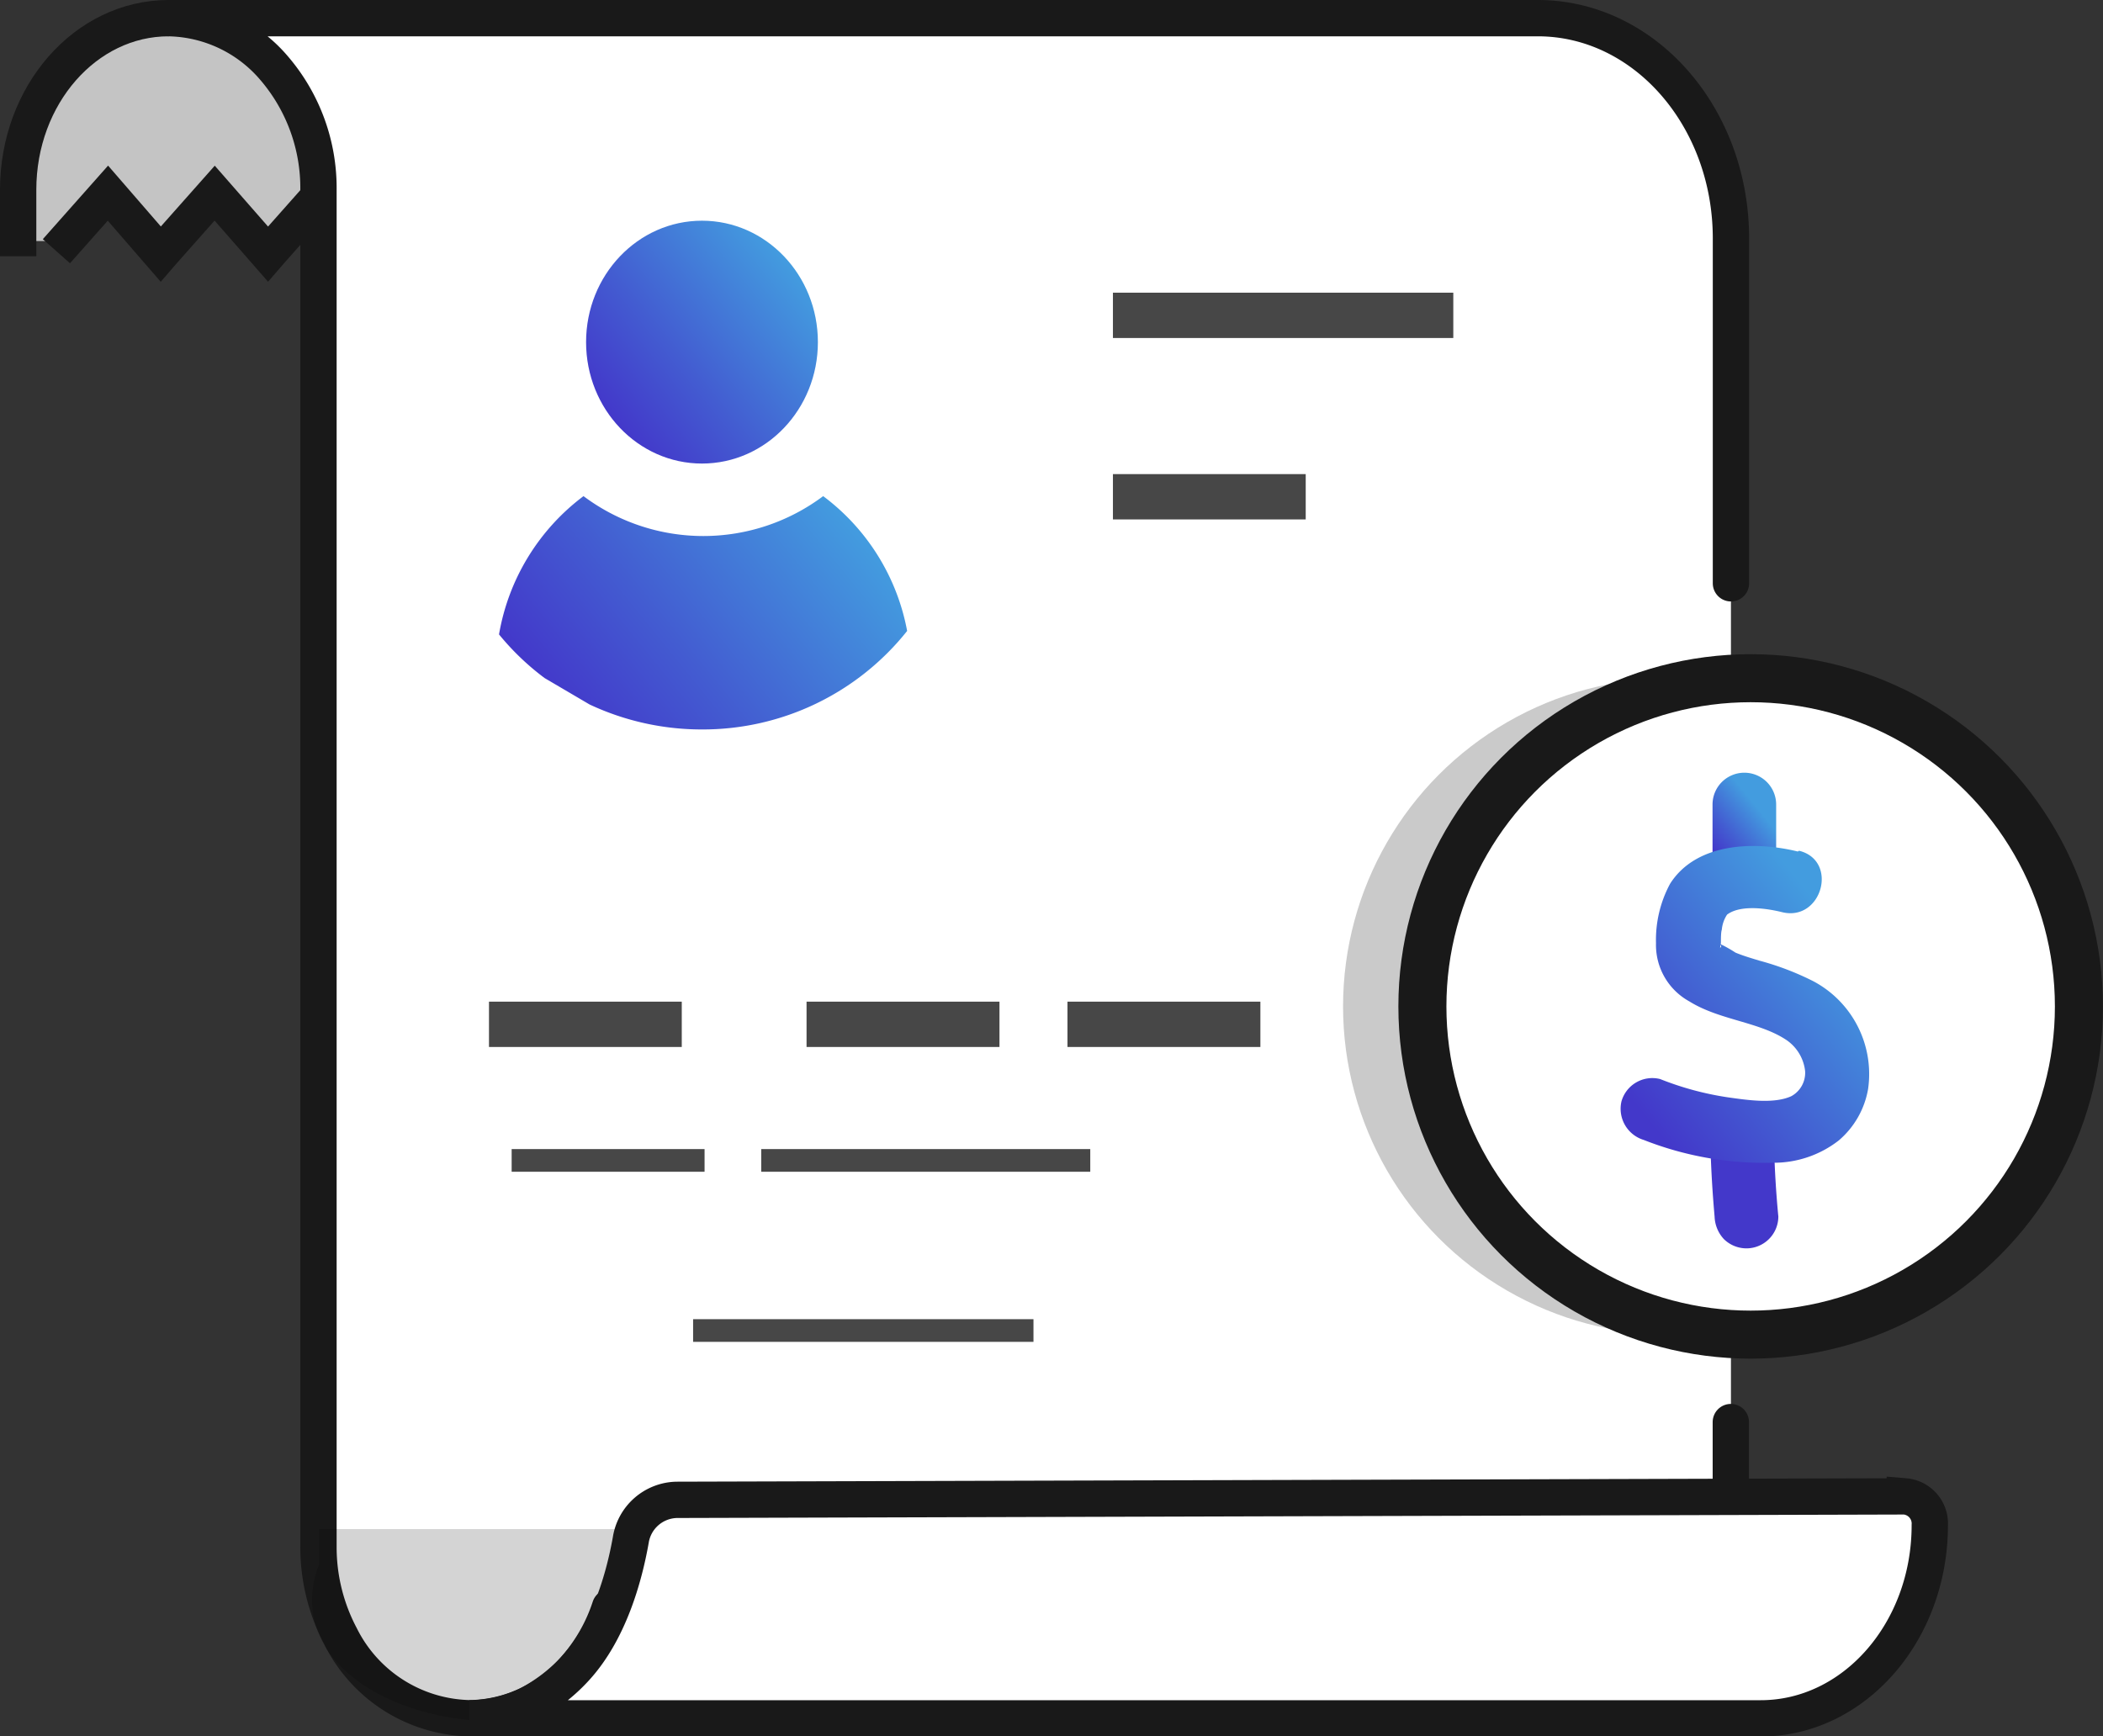 <svg xmlns="http://www.w3.org/2000/svg" xmlns:xlink="http://www.w3.org/1999/xlink" viewBox="0 0 163.3 134.84"><rect x="0" y="0" width="163.3" height="134.84" fill="#333333" stroke="none"/><defs><linearGradient id="Dégradé_sans_nom_10" x1="134.91" y1="92.26" x2="135.24" y2="92.26" gradientTransform="translate(0.38 -0.49)" gradientUnits="userSpaceOnUse"><stop offset="0" stop-color="#439cdf"/><stop offset="0.62" stop-color="#435cd1"/><stop offset="1" stop-color="#4338ca"/></linearGradient><linearGradient id="Dégradé_sans_nom_17" x1="135.45" y1="94.56" x2="135.45" y2="89.03" gradientUnits="userSpaceOnUse"><stop offset="0.02" stop-color="#4338ca"/><stop offset="1" stop-color="#4338ca"/></linearGradient><linearGradient id="Dégradé_sans_nom_10-2" x1="137.3" y1="63.75" x2="133.6" y2="66.75" gradientTransform="matrix(1, 0, 0, 1, 0, 0)" xlink:href="#Dégradé_sans_nom_10"/><linearGradient id="Dégradé_sans_nom_10-3" x1="143.23" y1="72.75" x2="127.05" y2="85.88" gradientTransform="matrix(1, 0, 0, 1, 0, 0)" xlink:href="#Dégradé_sans_nom_10"/><linearGradient id="Dégradé_sans_nom_10-4" x1="61.63" y1="20.79" x2="47.38" y2="32.35" gradientTransform="matrix(1, 0, 0, 1, 0, 0)" xlink:href="#Dégradé_sans_nom_10"/><linearGradient id="Dégradé_sans_nom_10-5" x1="64.64" y1="38.59" x2="43.8" y2="55.5" gradientTransform="matrix(1, 0, 0, 1, 0, 0)" xlink:href="#Dégradé_sans_nom_10"/></defs><g id="Calque_2" data-name="Calque 2"><g id="Calque_1-2" data-name="Calque 1"><path d="M24.77,14.74v.93l-3.86,4.1L16.78,15l-4.13,4.81L8.52,15,5.08,18.72H1.41v-4c0-7.36,5.23-13.33,11.68-13.33a11,11,0,0,1,8.26,3.91A14.29,14.29,0,0,1,24.77,14.74Z" fill="#c4c4c4"/><path d="M29.29,19.9,25,15l-4,4.51-.19.22L16.67,15l-4,4.51-.19.22L8.38,15l-4,4.51" fill="none" stroke="#191919" stroke-miterlimit="10" stroke-width="2.82"/><path d="M1.41,19.9V14.74c0-7.36,5.23-13.33,11.68-13.33" fill="none" stroke="#191919" stroke-miterlimit="10" stroke-width="2.82"/><path d="M48.12,120.1a14.26,14.26,0,0,1-3.42,9.43,10.94,10.94,0,0,1-8.26,3.91,11.46,11.46,0,0,1-10-6.37,14.82,14.82,0,0,1-1.71-7V14.74a14.29,14.29,0,0,0-3.42-9.42,11,11,0,0,0-8.26-3.91H119.41c8.28,0,15,7.66,15,17.11V133.44" fill="#fff"/><line x1="134.4" y1="110.44" x2="134.4" y2="133.44" fill="#fff" stroke="#191919" stroke-linecap="round" stroke-miterlimit="10" stroke-width="2.82"/><path d="M47.37,124.82a13.56,13.56,0,0,1-2.67,4.71,10.94,10.94,0,0,1-8.26,3.91,11.46,11.46,0,0,1-10-6.37,14.82,14.82,0,0,1-1.71-7V14.74a14.29,14.29,0,0,0-3.42-9.42,11,11,0,0,0-8.26-3.91H119.41c8.28,0,15,7.66,15,17.11V45.3" fill="#fff" stroke="#191919" stroke-linecap="round" stroke-miterlimit="10" stroke-width="2.82"/><path d="M133.11,118.75v14.77H41.27c-5.22.63-10.55-.62-13.87-3.26-4.74-3.78-2.8-8.33-2.63-8.71v-2.8Z" opacity="0.17"/><path d="M149.85,118.45c0,8.28-5.88,15-13.13,15H36.45A10.47,10.47,0,0,0,41,132.39a13.34,13.34,0,0,0,3.71-2.86c2.58-2.83,3.75-7,4.27-9.93a3.69,3.69,0,0,1,3.57-3.12l95.36-.27A2.12,2.12,0,0,1,149.85,118.45Z" fill="#fff" stroke="#191919" stroke-miterlimit="10" stroke-width="2.82"/><g opacity="0.21"><circle cx="129.78" cy="78.16" r="25.49"/><path d="M129.12,89.05q.07,2.73.33,5.43"/><path d="M129.28,68V62.48"/><path d="M132.77,68.52a10.07,10.07,0,0,0-4.37-.19,4.33,4.33,0,0,0-2.31,1,5.25,5.25,0,0,0-1.18,3.47,3.4,3.4,0,0,0,.19,1.71,2.8,2.8,0,0,0,1,1c2.49,1.61,5.81,1.63,8.14,3.47a5.62,5.62,0,0,1,2.2,4.21,4.56,4.56,0,0,1-2.29,4.07,7,7,0,0,1-3.31.62,24.27,24.27,0,0,1-8.79-1.69"/></g><circle cx="135.94" cy="78.16" r="25.49" fill="#fff" stroke="#191919" stroke-miterlimit="10" stroke-width="3.73"/><path d="M135.29,89.05c.05,1.82.16,3.63.32,5.43" fill="url(#Dégradé_sans_nom_10)"/><path d="M132.82,89.05c.05,1.82.16,3.63.32,5.43a2.7,2.7,0,0,0,.72,1.75,2.51,2.51,0,0,0,1.75.72,2.48,2.48,0,0,0,2.48-2.47q-.26-2.7-.33-5.43a2.58,2.58,0,0,0-.72-1.74,2.46,2.46,0,0,0-3.5,0,2.47,2.47,0,0,0-.72,1.74Z" fill="url(#Dégradé_sans_nom_17)"/><path d="M137.92,68V62.48a2.47,2.47,0,0,0-4.94,0V68a2.54,2.54,0,0,0,.72,1.75A2.47,2.47,0,0,0,137.92,68Z" fill="url(#Dégradé_sans_nom_10-2)"/><path d="M139.6,66.13c-3.33-.82-7.88-.71-9.92,2.51a9.2,9.2,0,0,0-1.09,4.61,5,5,0,0,0,2.59,4.52c2.34,1.46,5.42,1.58,7.54,3a3.37,3.37,0,0,1,1.45,2.42,2.07,2.07,0,0,1-1.07,1.94c-1.37.63-3.49.29-4.93.09a23.53,23.53,0,0,1-5.26-1.42,2.49,2.49,0,0,0-3,1.73,2.53,2.53,0,0,0,1.73,3,25.49,25.49,0,0,0,10,1.77,8.2,8.2,0,0,0,5.14-1.73,6.75,6.75,0,0,0,2.28-4,8.16,8.16,0,0,0-4.26-8.37,21.77,21.77,0,0,0-4.2-1.6c-.62-.19-1.24-.37-1.84-.62a10.35,10.35,0,0,0-1.21-.68c-.4,0,.21,0,.08.24s0-.23,0-.34c0-.31,0-.8.07-1a2.54,2.54,0,0,1,.41-1.17c1.05-.79,3.1-.48,4.27-.19,3.09.76,4.41-4,1.32-4.77Z" fill="url(#Dégradé_sans_nom_10-3)"/><ellipse cx="54.51" cy="26.57" rx="9" ry="9.43" fill="url(#Dégradé_sans_nom_10-4)"/><path d="M42.29,52.66a20,20,0,0,1-3.54-3.39,17,17,0,0,1,6.56-10.74,15.52,15.52,0,0,0,18.61,0A16.92,16.92,0,0,1,70.44,49a20.27,20.27,0,0,1-15.93,7.65,20.49,20.49,0,0,1-8.73-1.94" fill="url(#Dégradé_sans_nom_10-5)"/><line x1="86.42" y1="24.49" x2="112.85" y2="24.49" fill="none" stroke="#474747" stroke-miterlimit="10" stroke-width="3.52"/><line x1="86.42" y1="38.58" x2="101.39" y2="38.58" fill="none" stroke="#474747" stroke-miterlimit="10" stroke-width="3.52"/><line x1="37.97" y1="79.55" x2="52.94" y2="79.55" fill="none" stroke="#474747" stroke-miterlimit="10" stroke-width="3.52"/><line x1="62.63" y1="79.55" x2="77.61" y2="79.55" fill="none" stroke="#474747" stroke-miterlimit="10" stroke-width="3.52"/><line x1="82.89" y1="79.55" x2="97.87" y2="79.55" fill="none" stroke="#474747" stroke-miterlimit="10" stroke-width="3.52"/><line x1="54.71" y1="90.12" x2="39.73" y2="90.12" fill="none" stroke="#474747" stroke-miterlimit="10" stroke-width="1.76"/><line x1="80.25" y1="103.33" x2="53.82" y2="103.33" fill="none" stroke="#474747" stroke-miterlimit="10" stroke-width="1.76"/><line x1="84.66" y1="90.12" x2="59.11" y2="90.12" fill="none" stroke="#474747" stroke-miterlimit="10" stroke-width="1.76"/></g></g></svg>